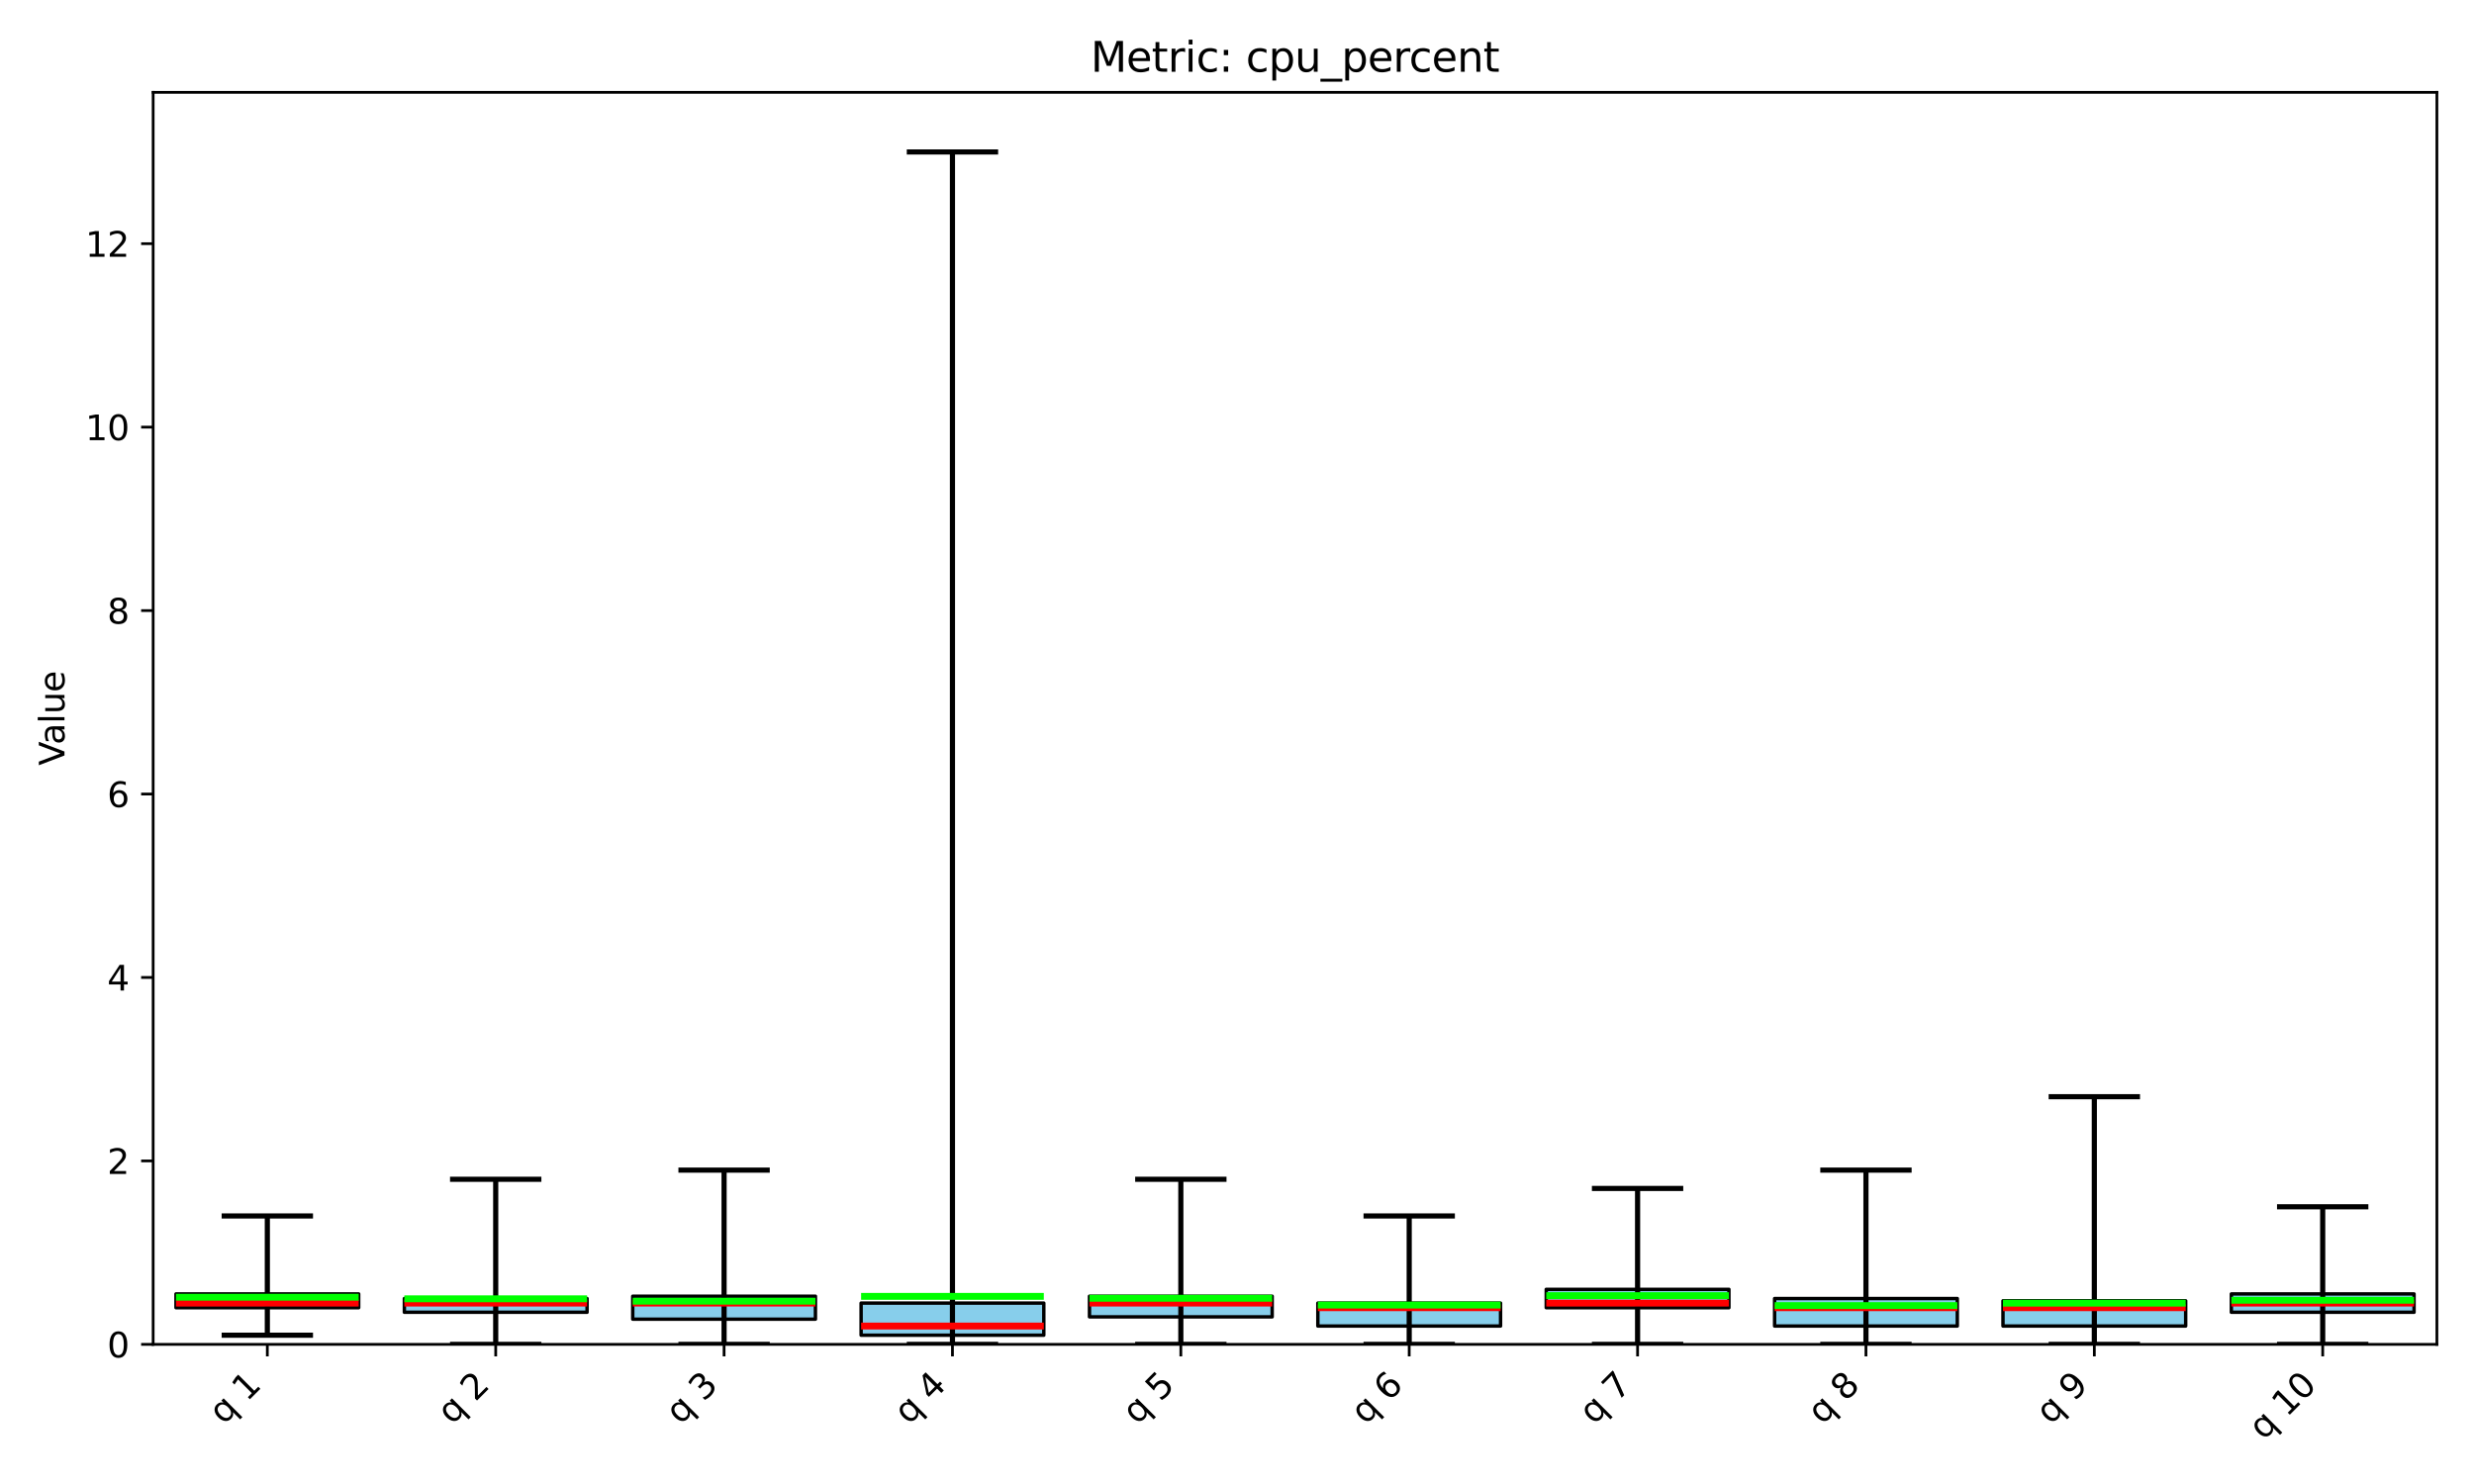 <?xml version="1.0" encoding="utf-8" standalone="no"?>
<!DOCTYPE svg PUBLIC "-//W3C//DTD SVG 1.1//EN"
  "http://www.w3.org/Graphics/SVG/1.1/DTD/svg11.dtd">
<svg xmlns:xlink="http://www.w3.org/1999/xlink" width="720pt" height="432pt" viewBox="0 0 720 432" xmlns="http://www.w3.org/2000/svg" version="1.1">
 <defs>
  <style type="text/css">*{stroke-linejoin: round; stroke-linecap: butt}</style>
 </defs>
 <g id="figure_1">
  <g id="patch_1">
   <path d="M 0 432 
L 720 432 
L 720 0 
L 0 0 
z
" style="fill: #ffffff"/>
  </g>
  <g id="axes_1">
   <g id="patch_2">
    <path d="M 44.57 391.353 
L 709.2 391.353 
L 709.2 26.88 
L 44.57 26.88 
z
" style="fill: #ffffff"/>
   </g>
   <g id="patch_3">
    <path d="M 51.216 380.673 
L 104.387 380.673 
L 104.387 376.668 
L 51.216 376.668 
z
" clip-path="url(#p156e5c1c3f)" style="fill: #87ceeb; stroke: #000000; stroke-linejoin: miter"/>
   </g>
   <g id="patch_4">
    <path d="M 117.679 382.008 
L 170.85 382.008 
L 170.85 378.003 
L 117.679 378.003 
z
" clip-path="url(#p156e5c1c3f)" style="fill: #87ceeb; stroke: #000000; stroke-linejoin: miter"/>
   </g>
   <g id="patch_5">
    <path d="M 184.142 384.011 
L 237.313 384.011 
L 237.313 377.335 
L 184.142 377.335 
z
" clip-path="url(#p156e5c1c3f)" style="fill: #87ceeb; stroke: #000000; stroke-linejoin: miter"/>
   </g>
   <g id="patch_6">
    <path d="M 250.605 388.683 
L 303.776 388.683 
L 303.776 379.338 
L 250.605 379.338 
z
" clip-path="url(#p156e5c1c3f)" style="fill: #87ceeb; stroke: #000000; stroke-linejoin: miter"/>
   </g>
   <g id="patch_7">
    <path d="M 317.068 383.343 
L 370.239 383.343 
L 370.239 377.335 
L 317.068 377.335 
z
" clip-path="url(#p156e5c1c3f)" style="fill: #87ceeb; stroke: #000000; stroke-linejoin: miter"/>
   </g>
   <g id="patch_8">
    <path d="M 383.531 386.013 
L 436.702 386.013 
L 436.702 379.338 
L 383.531 379.338 
z
" clip-path="url(#p156e5c1c3f)" style="fill: #87ceeb; stroke: #000000; stroke-linejoin: miter"/>
   </g>
   <g id="patch_9">
    <path d="M 449.994 380.673 
L 503.165 380.673 
L 503.165 375.333 
L 449.994 375.333 
z
" clip-path="url(#p156e5c1c3f)" style="fill: #87ceeb; stroke: #000000; stroke-linejoin: miter"/>
   </g>
   <g id="patch_10">
    <path d="M 516.457 386.013 
L 569.628 386.013 
L 569.628 378.003 
L 516.457 378.003 
z
" clip-path="url(#p156e5c1c3f)" style="fill: #87ceeb; stroke: #000000; stroke-linejoin: miter"/>
   </g>
   <g id="patch_11">
    <path d="M 582.92 386.013 
L 636.091 386.013 
L 636.091 378.67 
L 582.92 378.67 
z
" clip-path="url(#p156e5c1c3f)" style="fill: #87ceeb; stroke: #000000; stroke-linejoin: miter"/>
   </g>
   <g id="patch_12">
    <path d="M 649.383 382.008 
L 702.554 382.008 
L 702.554 376.668 
L 649.383 376.668 
z
" clip-path="url(#p156e5c1c3f)" style="fill: #87ceeb; stroke: #000000; stroke-linejoin: miter"/>
   </g>
   <g id="matplotlib.axis_1">
    <g id="xtick_1">
     <g id="line2d_1">
      <defs>
       <path id="mb04b181426" d="M 0 0 
L 0 3.5 
" style="stroke: #000000; stroke-width: 0.8"/>
      </defs>
      <g>
       <use xlink:href="#mb04b181426" x="77.802" y="391.353" style="stroke: #000000; stroke-width: 0.8"/>
      </g>
     </g>
     <g id="text_1">
      <!-- q 1 -->
      <g transform="translate(65.096 414.962) rotate(-45) scale(0.1 -0.1)">
       <defs>
        <path id="DejaVuSans-71" d="M 947 1747 
Q 947 1113 1208 752 
Q 1469 391 1925 391 
Q 2381 391 2643 752 
Q 2906 1113 2906 1747 
Q 2906 2381 2643 2742 
Q 2381 3103 1925 3103 
Q 1469 3103 1208 2742 
Q 947 2381 947 1747 
z
M 2906 525 
Q 2725 213 2448 61 
Q 2172 -91 1784 -91 
Q 1150 -91 751 415 
Q 353 922 353 1747 
Q 353 2572 751 3078 
Q 1150 3584 1784 3584 
Q 2172 3584 2448 3432 
Q 2725 3281 2906 2969 
L 2906 3500 
L 3481 3500 
L 3481 -1331 
L 2906 -1331 
L 2906 525 
z
" transform="scale(0.016)"/>
        <path id="DejaVuSans-20" transform="scale(0.016)"/>
        <path id="DejaVuSans-31" d="M 794 531 
L 1825 531 
L 1825 4091 
L 703 3866 
L 703 4441 
L 1819 4666 
L 2450 4666 
L 2450 531 
L 3481 531 
L 3481 0 
L 794 0 
L 794 531 
z
" transform="scale(0.016)"/>
       </defs>
       <use xlink:href="#DejaVuSans-71"/>
       <use xlink:href="#DejaVuSans-20" transform="translate(63.477 0)"/>
       <use xlink:href="#DejaVuSans-31" transform="translate(95.264 0)"/>
      </g>
     </g>
    </g>
    <g id="xtick_2">
     <g id="line2d_2">
      <g>
       <use xlink:href="#mb04b181426" x="144.264" y="391.353" style="stroke: #000000; stroke-width: 0.8"/>
      </g>
     </g>
     <g id="text_2">
      <!-- q 2 -->
      <g transform="translate(131.559 414.962) rotate(-45) scale(0.1 -0.1)">
       <defs>
        <path id="DejaVuSans-32" d="M 1228 531 
L 3431 531 
L 3431 0 
L 469 0 
L 469 531 
Q 828 903 1448 1529 
Q 2069 2156 2228 2338 
Q 2531 2678 2651 2914 
Q 2772 3150 2772 3378 
Q 2772 3750 2511 3984 
Q 2250 4219 1831 4219 
Q 1534 4219 1204 4116 
Q 875 4013 500 3803 
L 500 4441 
Q 881 4594 1212 4672 
Q 1544 4750 1819 4750 
Q 2544 4750 2975 4387 
Q 3406 4025 3406 3419 
Q 3406 3131 3298 2873 
Q 3191 2616 2906 2266 
Q 2828 2175 2409 1742 
Q 1991 1309 1228 531 
z
" transform="scale(0.016)"/>
       </defs>
       <use xlink:href="#DejaVuSans-71"/>
       <use xlink:href="#DejaVuSans-20" transform="translate(63.477 0)"/>
       <use xlink:href="#DejaVuSans-32" transform="translate(95.264 0)"/>
      </g>
     </g>
    </g>
    <g id="xtick_3">
     <g id="line2d_3">
      <g>
       <use xlink:href="#mb04b181426" x="210.727" y="391.353" style="stroke: #000000; stroke-width: 0.8"/>
      </g>
     </g>
     <g id="text_3">
      <!-- q 3 -->
      <g transform="translate(198.022 414.962) rotate(-45) scale(0.1 -0.1)">
       <defs>
        <path id="DejaVuSans-33" d="M 2597 2516 
Q 3050 2419 3304 2112 
Q 3559 1806 3559 1356 
Q 3559 666 3084 287 
Q 2609 -91 1734 -91 
Q 1441 -91 1130 -33 
Q 819 25 488 141 
L 488 750 
Q 750 597 1062 519 
Q 1375 441 1716 441 
Q 2309 441 2620 675 
Q 2931 909 2931 1356 
Q 2931 1769 2642 2001 
Q 2353 2234 1838 2234 
L 1294 2234 
L 1294 2753 
L 1863 2753 
Q 2328 2753 2575 2939 
Q 2822 3125 2822 3475 
Q 2822 3834 2567 4026 
Q 2313 4219 1838 4219 
Q 1578 4219 1281 4162 
Q 984 4106 628 3988 
L 628 4550 
Q 988 4650 1302 4700 
Q 1616 4750 1894 4750 
Q 2613 4750 3031 4423 
Q 3450 4097 3450 3541 
Q 3450 3153 3228 2886 
Q 3006 2619 2597 2516 
z
" transform="scale(0.016)"/>
       </defs>
       <use xlink:href="#DejaVuSans-71"/>
       <use xlink:href="#DejaVuSans-20" transform="translate(63.477 0)"/>
       <use xlink:href="#DejaVuSans-33" transform="translate(95.264 0)"/>
      </g>
     </g>
    </g>
    <g id="xtick_4">
     <g id="line2d_4">
      <g>
       <use xlink:href="#mb04b181426" x="277.19" y="391.353" style="stroke: #000000; stroke-width: 0.8"/>
      </g>
     </g>
     <g id="text_4">
      <!-- q 4 -->
      <g transform="translate(264.485 414.962) rotate(-45) scale(0.1 -0.1)">
       <defs>
        <path id="DejaVuSans-34" d="M 2419 4116 
L 825 1625 
L 2419 1625 
L 2419 4116 
z
M 2253 4666 
L 3047 4666 
L 3047 1625 
L 3713 1625 
L 3713 1100 
L 3047 1100 
L 3047 0 
L 2419 0 
L 2419 1100 
L 313 1100 
L 313 1709 
L 2253 4666 
z
" transform="scale(0.016)"/>
       </defs>
       <use xlink:href="#DejaVuSans-71"/>
       <use xlink:href="#DejaVuSans-20" transform="translate(63.477 0)"/>
       <use xlink:href="#DejaVuSans-34" transform="translate(95.264 0)"/>
      </g>
     </g>
    </g>
    <g id="xtick_5">
     <g id="line2d_5">
      <g>
       <use xlink:href="#mb04b181426" x="343.654" y="391.353" style="stroke: #000000; stroke-width: 0.8"/>
      </g>
     </g>
     <g id="text_5">
      <!-- q 5 -->
      <g transform="translate(330.948 414.962) rotate(-45) scale(0.1 -0.1)">
       <defs>
        <path id="DejaVuSans-35" d="M 691 4666 
L 3169 4666 
L 3169 4134 
L 1269 4134 
L 1269 2991 
Q 1406 3038 1543 3061 
Q 1681 3084 1819 3084 
Q 2600 3084 3056 2656 
Q 3513 2228 3513 1497 
Q 3513 744 3044 326 
Q 2575 -91 1722 -91 
Q 1428 -91 1123 -41 
Q 819 9 494 109 
L 494 744 
Q 775 591 1075 516 
Q 1375 441 1709 441 
Q 2250 441 2565 725 
Q 2881 1009 2881 1497 
Q 2881 1984 2565 2268 
Q 2250 2553 1709 2553 
Q 1456 2553 1204 2497 
Q 953 2441 691 2322 
L 691 4666 
z
" transform="scale(0.016)"/>
       </defs>
       <use xlink:href="#DejaVuSans-71"/>
       <use xlink:href="#DejaVuSans-20" transform="translate(63.477 0)"/>
       <use xlink:href="#DejaVuSans-35" transform="translate(95.264 0)"/>
      </g>
     </g>
    </g>
    <g id="xtick_6">
     <g id="line2d_6">
      <g>
       <use xlink:href="#mb04b181426" x="410.116" y="391.353" style="stroke: #000000; stroke-width: 0.8"/>
      </g>
     </g>
     <g id="text_6">
      <!-- q 6 -->
      <g transform="translate(397.411 414.962) rotate(-45) scale(0.1 -0.1)">
       <defs>
        <path id="DejaVuSans-36" d="M 2113 2584 
Q 1688 2584 1439 2293 
Q 1191 2003 1191 1497 
Q 1191 994 1439 701 
Q 1688 409 2113 409 
Q 2538 409 2786 701 
Q 3034 994 3034 1497 
Q 3034 2003 2786 2293 
Q 2538 2584 2113 2584 
z
M 3366 4563 
L 3366 3988 
Q 3128 4100 2886 4159 
Q 2644 4219 2406 4219 
Q 1781 4219 1451 3797 
Q 1122 3375 1075 2522 
Q 1259 2794 1537 2939 
Q 1816 3084 2150 3084 
Q 2853 3084 3261 2657 
Q 3669 2231 3669 1497 
Q 3669 778 3244 343 
Q 2819 -91 2113 -91 
Q 1303 -91 875 529 
Q 447 1150 447 2328 
Q 447 3434 972 4092 
Q 1497 4750 2381 4750 
Q 2619 4750 2861 4703 
Q 3103 4656 3366 4563 
z
" transform="scale(0.016)"/>
       </defs>
       <use xlink:href="#DejaVuSans-71"/>
       <use xlink:href="#DejaVuSans-20" transform="translate(63.477 0)"/>
       <use xlink:href="#DejaVuSans-36" transform="translate(95.264 0)"/>
      </g>
     </g>
    </g>
    <g id="xtick_7">
     <g id="line2d_7">
      <g>
       <use xlink:href="#mb04b181426" x="476.579" y="391.353" style="stroke: #000000; stroke-width: 0.8"/>
      </g>
     </g>
     <g id="text_7">
      <!-- q 7 -->
      <g transform="translate(463.874 414.962) rotate(-45) scale(0.1 -0.1)">
       <defs>
        <path id="DejaVuSans-37" d="M 525 4666 
L 3525 4666 
L 3525 4397 
L 1831 0 
L 1172 0 
L 2766 4134 
L 525 4134 
L 525 4666 
z
" transform="scale(0.016)"/>
       </defs>
       <use xlink:href="#DejaVuSans-71"/>
       <use xlink:href="#DejaVuSans-20" transform="translate(63.477 0)"/>
       <use xlink:href="#DejaVuSans-37" transform="translate(95.264 0)"/>
      </g>
     </g>
    </g>
    <g id="xtick_8">
     <g id="line2d_8">
      <g>
       <use xlink:href="#mb04b181426" x="543.043" y="391.353" style="stroke: #000000; stroke-width: 0.8"/>
      </g>
     </g>
     <g id="text_8">
      <!-- q 8 -->
      <g transform="translate(530.337 414.962) rotate(-45) scale(0.1 -0.1)">
       <defs>
        <path id="DejaVuSans-38" d="M 2034 2216 
Q 1584 2216 1326 1975 
Q 1069 1734 1069 1313 
Q 1069 891 1326 650 
Q 1584 409 2034 409 
Q 2484 409 2743 651 
Q 3003 894 3003 1313 
Q 3003 1734 2745 1975 
Q 2488 2216 2034 2216 
z
M 1403 2484 
Q 997 2584 770 2862 
Q 544 3141 544 3541 
Q 544 4100 942 4425 
Q 1341 4750 2034 4750 
Q 2731 4750 3128 4425 
Q 3525 4100 3525 3541 
Q 3525 3141 3298 2862 
Q 3072 2584 2669 2484 
Q 3125 2378 3379 2068 
Q 3634 1759 3634 1313 
Q 3634 634 3220 271 
Q 2806 -91 2034 -91 
Q 1263 -91 848 271 
Q 434 634 434 1313 
Q 434 1759 690 2068 
Q 947 2378 1403 2484 
z
M 1172 3481 
Q 1172 3119 1398 2916 
Q 1625 2713 2034 2713 
Q 2441 2713 2670 2916 
Q 2900 3119 2900 3481 
Q 2900 3844 2670 4047 
Q 2441 4250 2034 4250 
Q 1625 4250 1398 4047 
Q 1172 3844 1172 3481 
z
" transform="scale(0.016)"/>
       </defs>
       <use xlink:href="#DejaVuSans-71"/>
       <use xlink:href="#DejaVuSans-20" transform="translate(63.477 0)"/>
       <use xlink:href="#DejaVuSans-38" transform="translate(95.264 0)"/>
      </g>
     </g>
    </g>
    <g id="xtick_9">
     <g id="line2d_9">
      <g>
       <use xlink:href="#mb04b181426" x="609.505" y="391.353" style="stroke: #000000; stroke-width: 0.8"/>
      </g>
     </g>
     <g id="text_9">
      <!-- q 9 -->
      <g transform="translate(596.8 414.962) rotate(-45) scale(0.1 -0.1)">
       <defs>
        <path id="DejaVuSans-39" d="M 703 97 
L 703 672 
Q 941 559 1184 500 
Q 1428 441 1663 441 
Q 2288 441 2617 861 
Q 2947 1281 2994 2138 
Q 2813 1869 2534 1725 
Q 2256 1581 1919 1581 
Q 1219 1581 811 2004 
Q 403 2428 403 3163 
Q 403 3881 828 4315 
Q 1253 4750 1959 4750 
Q 2769 4750 3195 4129 
Q 3622 3509 3622 2328 
Q 3622 1225 3098 567 
Q 2575 -91 1691 -91 
Q 1453 -91 1209 -44 
Q 966 3 703 97 
z
M 1959 2075 
Q 2384 2075 2632 2365 
Q 2881 2656 2881 3163 
Q 2881 3666 2632 3958 
Q 2384 4250 1959 4250 
Q 1534 4250 1286 3958 
Q 1038 3666 1038 3163 
Q 1038 2656 1286 2365 
Q 1534 2075 1959 2075 
z
" transform="scale(0.016)"/>
       </defs>
       <use xlink:href="#DejaVuSans-71"/>
       <use xlink:href="#DejaVuSans-20" transform="translate(63.477 0)"/>
       <use xlink:href="#DejaVuSans-39" transform="translate(95.264 0)"/>
      </g>
     </g>
    </g>
    <g id="xtick_10">
     <g id="line2d_10">
      <g>
       <use xlink:href="#mb04b181426" x="675.968" y="391.353" style="stroke: #000000; stroke-width: 0.8"/>
      </g>
     </g>
     <g id="text_10">
      <!-- q 10 -->
      <g transform="translate(658.764 419.461) rotate(-45) scale(0.1 -0.1)">
       <defs>
        <path id="DejaVuSans-30" d="M 2034 4250 
Q 1547 4250 1301 3770 
Q 1056 3291 1056 2328 
Q 1056 1369 1301 889 
Q 1547 409 2034 409 
Q 2525 409 2770 889 
Q 3016 1369 3016 2328 
Q 3016 3291 2770 3770 
Q 2525 4250 2034 4250 
z
M 2034 4750 
Q 2819 4750 3233 4129 
Q 3647 3509 3647 2328 
Q 3647 1150 3233 529 
Q 2819 -91 2034 -91 
Q 1250 -91 836 529 
Q 422 1150 422 2328 
Q 422 3509 836 4129 
Q 1250 4750 2034 4750 
z
" transform="scale(0.016)"/>
       </defs>
       <use xlink:href="#DejaVuSans-71"/>
       <use xlink:href="#DejaVuSans-20" transform="translate(63.477 0)"/>
       <use xlink:href="#DejaVuSans-31" transform="translate(95.264 0)"/>
       <use xlink:href="#DejaVuSans-30" transform="translate(158.887 0)"/>
      </g>
     </g>
    </g>
   </g>
   <g id="matplotlib.axis_2">
    <g id="ytick_1">
     <g id="line2d_11">
      <defs>
       <path id="m968247d2ff" d="M 0 0 
L -3.5 0 
" style="stroke: #000000; stroke-width: 0.8"/>
      </defs>
      <g>
       <use xlink:href="#m968247d2ff" x="44.57" y="391.353" style="stroke: #000000; stroke-width: 0.8"/>
      </g>
     </g>
     <g id="text_11">
      <!-- 0 -->
      <g transform="translate(31.207 395.153) scale(0.1 -0.1)">
       <use xlink:href="#DejaVuSans-30"/>
      </g>
     </g>
    </g>
    <g id="ytick_2">
     <g id="line2d_12">
      <g>
       <use xlink:href="#m968247d2ff" x="44.57" y="337.951" style="stroke: #000000; stroke-width: 0.8"/>
      </g>
     </g>
     <g id="text_12">
      <!-- 2 -->
      <g transform="translate(31.207 341.75) scale(0.1 -0.1)">
       <use xlink:href="#DejaVuSans-32"/>
      </g>
     </g>
    </g>
    <g id="ytick_3">
     <g id="line2d_13">
      <g>
       <use xlink:href="#m968247d2ff" x="44.57" y="284.548" style="stroke: #000000; stroke-width: 0.8"/>
      </g>
     </g>
     <g id="text_13">
      <!-- 4 -->
      <g transform="translate(31.207 288.347) scale(0.1 -0.1)">
       <use xlink:href="#DejaVuSans-34"/>
      </g>
     </g>
    </g>
    <g id="ytick_4">
     <g id="line2d_14">
      <g>
       <use xlink:href="#m968247d2ff" x="44.57" y="231.145" style="stroke: #000000; stroke-width: 0.8"/>
      </g>
     </g>
     <g id="text_14">
      <!-- 6 -->
      <g transform="translate(31.207 234.945) scale(0.1 -0.1)">
       <use xlink:href="#DejaVuSans-36"/>
      </g>
     </g>
    </g>
    <g id="ytick_5">
     <g id="line2d_15">
      <g>
       <use xlink:href="#m968247d2ff" x="44.57" y="177.743" style="stroke: #000000; stroke-width: 0.8"/>
      </g>
     </g>
     <g id="text_15">
      <!-- 8 -->
      <g transform="translate(31.207 181.542) scale(0.1 -0.1)">
       <use xlink:href="#DejaVuSans-38"/>
      </g>
     </g>
    </g>
    <g id="ytick_6">
     <g id="line2d_16">
      <g>
       <use xlink:href="#m968247d2ff" x="44.57" y="124.34" style="stroke: #000000; stroke-width: 0.8"/>
      </g>
     </g>
     <g id="text_16">
      <!-- 10 -->
      <g transform="translate(24.845 128.139) scale(0.1 -0.1)">
       <use xlink:href="#DejaVuSans-31"/>
       <use xlink:href="#DejaVuSans-30" transform="translate(63.623 0)"/>
      </g>
     </g>
    </g>
    <g id="ytick_7">
     <g id="line2d_17">
      <g>
       <use xlink:href="#m968247d2ff" x="44.57" y="70.937" style="stroke: #000000; stroke-width: 0.8"/>
      </g>
     </g>
     <g id="text_17">
      <!-- 12 -->
      <g transform="translate(24.845 74.736) scale(0.1 -0.1)">
       <use xlink:href="#DejaVuSans-31"/>
       <use xlink:href="#DejaVuSans-32" transform="translate(63.623 0)"/>
      </g>
     </g>
    </g>
    <g id="text_18">
     <!-- Value -->
     <g transform="translate(18.765 222.848) rotate(-90) scale(0.1 -0.1)">
      <defs>
       <path id="DejaVuSans-56" d="M 1831 0 
L 50 4666 
L 709 4666 
L 2188 738 
L 3669 4666 
L 4325 4666 
L 2547 0 
L 1831 0 
z
" transform="scale(0.016)"/>
       <path id="DejaVuSans-61" d="M 2194 1759 
Q 1497 1759 1228 1600 
Q 959 1441 959 1056 
Q 959 750 1161 570 
Q 1363 391 1709 391 
Q 2188 391 2477 730 
Q 2766 1069 2766 1631 
L 2766 1759 
L 2194 1759 
z
M 3341 1997 
L 3341 0 
L 2766 0 
L 2766 531 
Q 2569 213 2275 61 
Q 1981 -91 1556 -91 
Q 1019 -91 701 211 
Q 384 513 384 1019 
Q 384 1609 779 1909 
Q 1175 2209 1959 2209 
L 2766 2209 
L 2766 2266 
Q 2766 2663 2505 2880 
Q 2244 3097 1772 3097 
Q 1472 3097 1187 3025 
Q 903 2953 641 2809 
L 641 3341 
Q 956 3463 1253 3523 
Q 1550 3584 1831 3584 
Q 2591 3584 2966 3190 
Q 3341 2797 3341 1997 
z
" transform="scale(0.016)"/>
       <path id="DejaVuSans-6c" d="M 603 4863 
L 1178 4863 
L 1178 0 
L 603 0 
L 603 4863 
z
" transform="scale(0.016)"/>
       <path id="DejaVuSans-75" d="M 544 1381 
L 544 3500 
L 1119 3500 
L 1119 1403 
Q 1119 906 1312 657 
Q 1506 409 1894 409 
Q 2359 409 2629 706 
Q 2900 1003 2900 1516 
L 2900 3500 
L 3475 3500 
L 3475 0 
L 2900 0 
L 2900 538 
Q 2691 219 2414 64 
Q 2138 -91 1772 -91 
Q 1169 -91 856 284 
Q 544 659 544 1381 
z
M 1991 3584 
L 1991 3584 
z
" transform="scale(0.016)"/>
       <path id="DejaVuSans-65" d="M 3597 1894 
L 3597 1613 
L 953 1613 
Q 991 1019 1311 708 
Q 1631 397 2203 397 
Q 2534 397 2845 478 
Q 3156 559 3463 722 
L 3463 178 
Q 3153 47 2828 -22 
Q 2503 -91 2169 -91 
Q 1331 -91 842 396 
Q 353 884 353 1716 
Q 353 2575 817 3079 
Q 1281 3584 2069 3584 
Q 2775 3584 3186 3129 
Q 3597 2675 3597 1894 
z
M 3022 2063 
Q 3016 2534 2758 2815 
Q 2500 3097 2075 3097 
Q 1594 3097 1305 2825 
Q 1016 2553 972 2059 
L 3022 2063 
z
" transform="scale(0.016)"/>
      </defs>
      <use xlink:href="#DejaVuSans-56"/>
      <use xlink:href="#DejaVuSans-61" transform="translate(60.658 0)"/>
      <use xlink:href="#DejaVuSans-6c" transform="translate(121.938 0)"/>
      <use xlink:href="#DejaVuSans-75" transform="translate(149.721 0)"/>
      <use xlink:href="#DejaVuSans-65" transform="translate(213.1 0)"/>
     </g>
    </g>
   </g>
   <g id="LineCollection_1">
    <path d="M 77.802 388.683 
L 77.802 353.971 
" clip-path="url(#p156e5c1c3f)" style="fill: none; stroke: #000000; stroke-width: 1.5"/>
   </g>
   <g id="LineCollection_2">
    <path d="M 64.509 388.683 
L 91.094 388.683 
" clip-path="url(#p156e5c1c3f)" style="fill: none; stroke: #000000; stroke-width: 1.5"/>
   </g>
   <g id="LineCollection_3">
    <path d="M 64.509 353.971 
L 91.094 353.971 
" clip-path="url(#p156e5c1c3f)" style="fill: none; stroke: #000000; stroke-width: 1.5"/>
   </g>
   <g id="LineCollection_4">
    <path d="M 51.216 379.338 
L 104.387 379.338 
" clip-path="url(#p156e5c1c3f)" style="fill: none; stroke: #ff0000; stroke-width: 2"/>
   </g>
   <g id="LineCollection_5">
    <path d="M 51.216 377.62 
L 104.387 377.62 
" clip-path="url(#p156e5c1c3f)" style="fill: none; stroke: #00ff00; stroke-width: 2"/>
   </g>
   <g id="LineCollection_6">
    <path d="M 144.264 391.353 
L 144.264 343.291 
" clip-path="url(#p156e5c1c3f)" style="fill: none; stroke: #000000; stroke-width: 1.5"/>
   </g>
   <g id="LineCollection_7">
    <path d="M 130.972 391.353 
L 157.557 391.353 
" clip-path="url(#p156e5c1c3f)" style="fill: none; stroke: #000000; stroke-width: 1.5"/>
   </g>
   <g id="LineCollection_8">
    <path d="M 130.972 343.291 
L 157.557 343.291 
" clip-path="url(#p156e5c1c3f)" style="fill: none; stroke: #000000; stroke-width: 1.5"/>
   </g>
   <g id="LineCollection_9">
    <path d="M 117.679 379.338 
L 170.85 379.338 
" clip-path="url(#p156e5c1c3f)" style="fill: none; stroke: #ff0000; stroke-width: 2"/>
   </g>
   <g id="LineCollection_10">
    <path d="M 117.679 378.092 
L 170.85 378.092 
" clip-path="url(#p156e5c1c3f)" style="fill: none; stroke: #00ff00; stroke-width: 2"/>
   </g>
   <g id="LineCollection_11">
    <path d="M 210.727 391.353 
L 210.727 340.621 
" clip-path="url(#p156e5c1c3f)" style="fill: none; stroke: #000000; stroke-width: 1.5"/>
   </g>
   <g id="LineCollection_12">
    <path d="M 197.435 391.353 
L 224.02 391.353 
" clip-path="url(#p156e5c1c3f)" style="fill: none; stroke: #000000; stroke-width: 1.5"/>
   </g>
   <g id="LineCollection_13">
    <path d="M 197.435 340.621 
L 224.02 340.621 
" clip-path="url(#p156e5c1c3f)" style="fill: none; stroke: #000000; stroke-width: 1.5"/>
   </g>
   <g id="LineCollection_14">
    <path d="M 184.142 379.338 
L 237.313 379.338 
" clip-path="url(#p156e5c1c3f)" style="fill: none; stroke: #ff0000; stroke-width: 2"/>
   </g>
   <g id="LineCollection_15">
    <path d="M 184.142 378.783 
L 237.313 378.783 
" clip-path="url(#p156e5c1c3f)" style="fill: none; stroke: #00ff00; stroke-width: 2"/>
   </g>
   <g id="LineCollection_16">
    <path d="M 277.19 391.353 
L 277.19 44.236 
" clip-path="url(#p156e5c1c3f)" style="fill: none; stroke: #000000; stroke-width: 1.5"/>
   </g>
   <g id="LineCollection_17">
    <path d="M 263.898 391.353 
L 290.483 391.353 
" clip-path="url(#p156e5c1c3f)" style="fill: none; stroke: #000000; stroke-width: 1.5"/>
   </g>
   <g id="LineCollection_18">
    <path d="M 263.898 44.236 
L 290.483 44.236 
" clip-path="url(#p156e5c1c3f)" style="fill: none; stroke: #000000; stroke-width: 1.5"/>
   </g>
   <g id="LineCollection_19">
    <path d="M 250.605 386.013 
L 303.776 386.013 
" clip-path="url(#p156e5c1c3f)" style="fill: none; stroke: #ff0000; stroke-width: 2"/>
   </g>
   <g id="LineCollection_20">
    <path d="M 250.605 377.383 
L 303.776 377.383 
" clip-path="url(#p156e5c1c3f)" style="fill: none; stroke: #00ff00; stroke-width: 2"/>
   </g>
   <g id="LineCollection_21">
    <path d="M 343.654 391.353 
L 343.654 343.291 
" clip-path="url(#p156e5c1c3f)" style="fill: none; stroke: #000000; stroke-width: 1.5"/>
   </g>
   <g id="LineCollection_22">
    <path d="M 330.361 391.353 
L 356.946 391.353 
" clip-path="url(#p156e5c1c3f)" style="fill: none; stroke: #000000; stroke-width: 1.5"/>
   </g>
   <g id="LineCollection_23">
    <path d="M 330.361 343.291 
L 356.946 343.291 
" clip-path="url(#p156e5c1c3f)" style="fill: none; stroke: #000000; stroke-width: 1.5"/>
   </g>
   <g id="LineCollection_24">
    <path d="M 317.068 379.338 
L 370.239 379.338 
" clip-path="url(#p156e5c1c3f)" style="fill: none; stroke: #ff0000; stroke-width: 2"/>
   </g>
   <g id="LineCollection_25">
    <path d="M 317.068 377.939 
L 370.239 377.939 
" clip-path="url(#p156e5c1c3f)" style="fill: none; stroke: #00ff00; stroke-width: 2"/>
   </g>
   <g id="LineCollection_26">
    <path d="M 410.116 391.353 
L 410.116 353.971 
" clip-path="url(#p156e5c1c3f)" style="fill: none; stroke: #000000; stroke-width: 1.5"/>
   </g>
   <g id="LineCollection_27">
    <path d="M 396.824 391.353 
L 423.409 391.353 
" clip-path="url(#p156e5c1c3f)" style="fill: none; stroke: #000000; stroke-width: 1.5"/>
   </g>
   <g id="LineCollection_28">
    <path d="M 396.824 353.971 
L 423.409 353.971 
" clip-path="url(#p156e5c1c3f)" style="fill: none; stroke: #000000; stroke-width: 1.5"/>
   </g>
   <g id="LineCollection_29">
    <path d="M 383.531 380.673 
L 436.702 380.673 
" clip-path="url(#p156e5c1c3f)" style="fill: none; stroke: #ff0000; stroke-width: 2"/>
   </g>
   <g id="LineCollection_30">
    <path d="M 383.531 379.913 
L 436.702 379.913 
" clip-path="url(#p156e5c1c3f)" style="fill: none; stroke: #00ff00; stroke-width: 2"/>
   </g>
   <g id="LineCollection_31">
    <path d="M 476.579 391.353 
L 476.579 345.961 
" clip-path="url(#p156e5c1c3f)" style="fill: none; stroke: #000000; stroke-width: 1.5"/>
   </g>
   <g id="LineCollection_32">
    <path d="M 463.287 391.353 
L 489.872 391.353 
" clip-path="url(#p156e5c1c3f)" style="fill: none; stroke: #000000; stroke-width: 1.5"/>
   </g>
   <g id="LineCollection_33">
    <path d="M 463.287 345.961 
L 489.872 345.961 
" clip-path="url(#p156e5c1c3f)" style="fill: none; stroke: #000000; stroke-width: 1.5"/>
   </g>
   <g id="LineCollection_34">
    <path d="M 449.994 379.338 
L 503.165 379.338 
" clip-path="url(#p156e5c1c3f)" style="fill: none; stroke: #ff0000; stroke-width: 2"/>
   </g>
   <g id="LineCollection_35">
    <path d="M 449.994 377.166 
L 503.165 377.166 
" clip-path="url(#p156e5c1c3f)" style="fill: none; stroke: #00ff00; stroke-width: 2"/>
   </g>
   <g id="LineCollection_36">
    <path d="M 543.043 391.353 
L 543.043 340.621 
" clip-path="url(#p156e5c1c3f)" style="fill: none; stroke: #000000; stroke-width: 1.5"/>
   </g>
   <g id="LineCollection_37">
    <path d="M 529.75 391.353 
L 556.335 391.353 
" clip-path="url(#p156e5c1c3f)" style="fill: none; stroke: #000000; stroke-width: 1.5"/>
   </g>
   <g id="LineCollection_38">
    <path d="M 529.75 340.621 
L 556.335 340.621 
" clip-path="url(#p156e5c1c3f)" style="fill: none; stroke: #000000; stroke-width: 1.5"/>
   </g>
   <g id="LineCollection_39">
    <path d="M 516.457 380.673 
L 569.628 380.673 
" clip-path="url(#p156e5c1c3f)" style="fill: none; stroke: #ff0000; stroke-width: 2"/>
   </g>
   <g id="LineCollection_40">
    <path d="M 516.457 380.07 
L 569.628 380.07 
" clip-path="url(#p156e5c1c3f)" style="fill: none; stroke: #00ff00; stroke-width: 2"/>
   </g>
   <g id="LineCollection_41">
    <path d="M 609.505 391.353 
L 609.505 319.26 
" clip-path="url(#p156e5c1c3f)" style="fill: none; stroke: #000000; stroke-width: 1.5"/>
   </g>
   <g id="LineCollection_42">
    <path d="M 596.213 391.353 
L 622.798 391.353 
" clip-path="url(#p156e5c1c3f)" style="fill: none; stroke: #000000; stroke-width: 1.5"/>
   </g>
   <g id="LineCollection_43">
    <path d="M 596.213 319.26 
L 622.798 319.26 
" clip-path="url(#p156e5c1c3f)" style="fill: none; stroke: #000000; stroke-width: 1.5"/>
   </g>
   <g id="LineCollection_44">
    <path d="M 582.92 380.673 
L 636.091 380.673 
" clip-path="url(#p156e5c1c3f)" style="fill: none; stroke: #ff0000; stroke-width: 2"/>
   </g>
   <g id="LineCollection_45">
    <path d="M 582.92 379.354 
L 636.091 379.354 
" clip-path="url(#p156e5c1c3f)" style="fill: none; stroke: #00ff00; stroke-width: 2"/>
   </g>
   <g id="LineCollection_46">
    <path d="M 675.968 391.353 
L 675.968 351.301 
" clip-path="url(#p156e5c1c3f)" style="fill: none; stroke: #000000; stroke-width: 1.5"/>
   </g>
   <g id="LineCollection_47">
    <path d="M 662.676 391.353 
L 689.261 391.353 
" clip-path="url(#p156e5c1c3f)" style="fill: none; stroke: #000000; stroke-width: 1.5"/>
   </g>
   <g id="LineCollection_48">
    <path d="M 662.676 351.301 
L 689.261 351.301 
" clip-path="url(#p156e5c1c3f)" style="fill: none; stroke: #000000; stroke-width: 1.5"/>
   </g>
   <g id="LineCollection_49">
    <path d="M 649.383 379.338 
L 702.554 379.338 
" clip-path="url(#p156e5c1c3f)" style="fill: none; stroke: #ff0000; stroke-width: 2"/>
   </g>
   <g id="LineCollection_50">
    <path d="M 649.383 378.513 
L 702.554 378.513 
" clip-path="url(#p156e5c1c3f)" style="fill: none; stroke: #00ff00; stroke-width: 2"/>
   </g>
   <g id="patch_13">
    <path d="M 44.57 391.353 
L 44.57 26.88 
" style="fill: none; stroke: #000000; stroke-width: 0.8; stroke-linejoin: miter; stroke-linecap: square"/>
   </g>
   <g id="patch_14">
    <path d="M 709.2 391.353 
L 709.2 26.88 
" style="fill: none; stroke: #000000; stroke-width: 0.8; stroke-linejoin: miter; stroke-linecap: square"/>
   </g>
   <g id="patch_15">
    <path d="M 44.57 391.353 
L 709.2 391.353 
" style="fill: none; stroke: #000000; stroke-width: 0.8; stroke-linejoin: miter; stroke-linecap: square"/>
   </g>
   <g id="patch_16">
    <path d="M 44.57 26.88 
L 709.2 26.88 
" style="fill: none; stroke: #000000; stroke-width: 0.8; stroke-linejoin: miter; stroke-linecap: square"/>
   </g>
   <g id="text_19">
    <!-- Metric: cpu_percent -->
    <g transform="translate(317.415 20.88) scale(0.12 -0.12)">
     <defs>
      <path id="DejaVuSans-4d" d="M 628 4666 
L 1569 4666 
L 2759 1491 
L 3956 4666 
L 4897 4666 
L 4897 0 
L 4281 0 
L 4281 4097 
L 3078 897 
L 2444 897 
L 1241 4097 
L 1241 0 
L 628 0 
L 628 4666 
z
" transform="scale(0.016)"/>
      <path id="DejaVuSans-74" d="M 1172 4494 
L 1172 3500 
L 2356 3500 
L 2356 3053 
L 1172 3053 
L 1172 1153 
Q 1172 725 1289 603 
Q 1406 481 1766 481 
L 2356 481 
L 2356 0 
L 1766 0 
Q 1100 0 847 248 
Q 594 497 594 1153 
L 594 3053 
L 172 3053 
L 172 3500 
L 594 3500 
L 594 4494 
L 1172 4494 
z
" transform="scale(0.016)"/>
      <path id="DejaVuSans-72" d="M 2631 2963 
Q 2534 3019 2420 3045 
Q 2306 3072 2169 3072 
Q 1681 3072 1420 2755 
Q 1159 2438 1159 1844 
L 1159 0 
L 581 0 
L 581 3500 
L 1159 3500 
L 1159 2956 
Q 1341 3275 1631 3429 
Q 1922 3584 2338 3584 
Q 2397 3584 2469 3576 
Q 2541 3569 2628 3553 
L 2631 2963 
z
" transform="scale(0.016)"/>
      <path id="DejaVuSans-69" d="M 603 3500 
L 1178 3500 
L 1178 0 
L 603 0 
L 603 3500 
z
M 603 4863 
L 1178 4863 
L 1178 4134 
L 603 4134 
L 603 4863 
z
" transform="scale(0.016)"/>
      <path id="DejaVuSans-63" d="M 3122 3366 
L 3122 2828 
Q 2878 2963 2633 3030 
Q 2388 3097 2138 3097 
Q 1578 3097 1268 2742 
Q 959 2388 959 1747 
Q 959 1106 1268 751 
Q 1578 397 2138 397 
Q 2388 397 2633 464 
Q 2878 531 3122 666 
L 3122 134 
Q 2881 22 2623 -34 
Q 2366 -91 2075 -91 
Q 1284 -91 818 406 
Q 353 903 353 1747 
Q 353 2603 823 3093 
Q 1294 3584 2113 3584 
Q 2378 3584 2631 3529 
Q 2884 3475 3122 3366 
z
" transform="scale(0.016)"/>
      <path id="DejaVuSans-3a" d="M 750 794 
L 1409 794 
L 1409 0 
L 750 0 
L 750 794 
z
M 750 3309 
L 1409 3309 
L 1409 2516 
L 750 2516 
L 750 3309 
z
" transform="scale(0.016)"/>
      <path id="DejaVuSans-70" d="M 1159 525 
L 1159 -1331 
L 581 -1331 
L 581 3500 
L 1159 3500 
L 1159 2969 
Q 1341 3281 1617 3432 
Q 1894 3584 2278 3584 
Q 2916 3584 3314 3078 
Q 3713 2572 3713 1747 
Q 3713 922 3314 415 
Q 2916 -91 2278 -91 
Q 1894 -91 1617 61 
Q 1341 213 1159 525 
z
M 3116 1747 
Q 3116 2381 2855 2742 
Q 2594 3103 2138 3103 
Q 1681 3103 1420 2742 
Q 1159 2381 1159 1747 
Q 1159 1113 1420 752 
Q 1681 391 2138 391 
Q 2594 391 2855 752 
Q 3116 1113 3116 1747 
z
" transform="scale(0.016)"/>
      <path id="DejaVuSans-5f" d="M 3263 -1063 
L 3263 -1509 
L -63 -1509 
L -63 -1063 
L 3263 -1063 
z
" transform="scale(0.016)"/>
      <path id="DejaVuSans-6e" d="M 3513 2113 
L 3513 0 
L 2938 0 
L 2938 2094 
Q 2938 2591 2744 2837 
Q 2550 3084 2163 3084 
Q 1697 3084 1428 2787 
Q 1159 2491 1159 1978 
L 1159 0 
L 581 0 
L 581 3500 
L 1159 3500 
L 1159 2956 
Q 1366 3272 1645 3428 
Q 1925 3584 2291 3584 
Q 2894 3584 3203 3211 
Q 3513 2838 3513 2113 
z
" transform="scale(0.016)"/>
     </defs>
     <use xlink:href="#DejaVuSans-4d"/>
     <use xlink:href="#DejaVuSans-65" transform="translate(86.279 0)"/>
     <use xlink:href="#DejaVuSans-74" transform="translate(147.803 0)"/>
     <use xlink:href="#DejaVuSans-72" transform="translate(187.012 0)"/>
     <use xlink:href="#DejaVuSans-69" transform="translate(228.125 0)"/>
     <use xlink:href="#DejaVuSans-63" transform="translate(255.908 0)"/>
     <use xlink:href="#DejaVuSans-3a" transform="translate(310.889 0)"/>
     <use xlink:href="#DejaVuSans-20" transform="translate(344.58 0)"/>
     <use xlink:href="#DejaVuSans-63" transform="translate(376.367 0)"/>
     <use xlink:href="#DejaVuSans-70" transform="translate(431.348 0)"/>
     <use xlink:href="#DejaVuSans-75" transform="translate(494.824 0)"/>
     <use xlink:href="#DejaVuSans-5f" transform="translate(558.203 0)"/>
     <use xlink:href="#DejaVuSans-70" transform="translate(608.203 0)"/>
     <use xlink:href="#DejaVuSans-65" transform="translate(671.68 0)"/>
     <use xlink:href="#DejaVuSans-72" transform="translate(733.203 0)"/>
     <use xlink:href="#DejaVuSans-63" transform="translate(772.066 0)"/>
     <use xlink:href="#DejaVuSans-65" transform="translate(827.047 0)"/>
     <use xlink:href="#DejaVuSans-6e" transform="translate(888.57 0)"/>
     <use xlink:href="#DejaVuSans-74" transform="translate(951.949 0)"/>
    </g>
   </g>
  </g>
 </g>
 <defs>
  <clipPath id="p156e5c1c3f">
   <rect x="44.57" y="26.88" width="664.63" height="364.473"/>
  </clipPath>
 </defs>
</svg>
